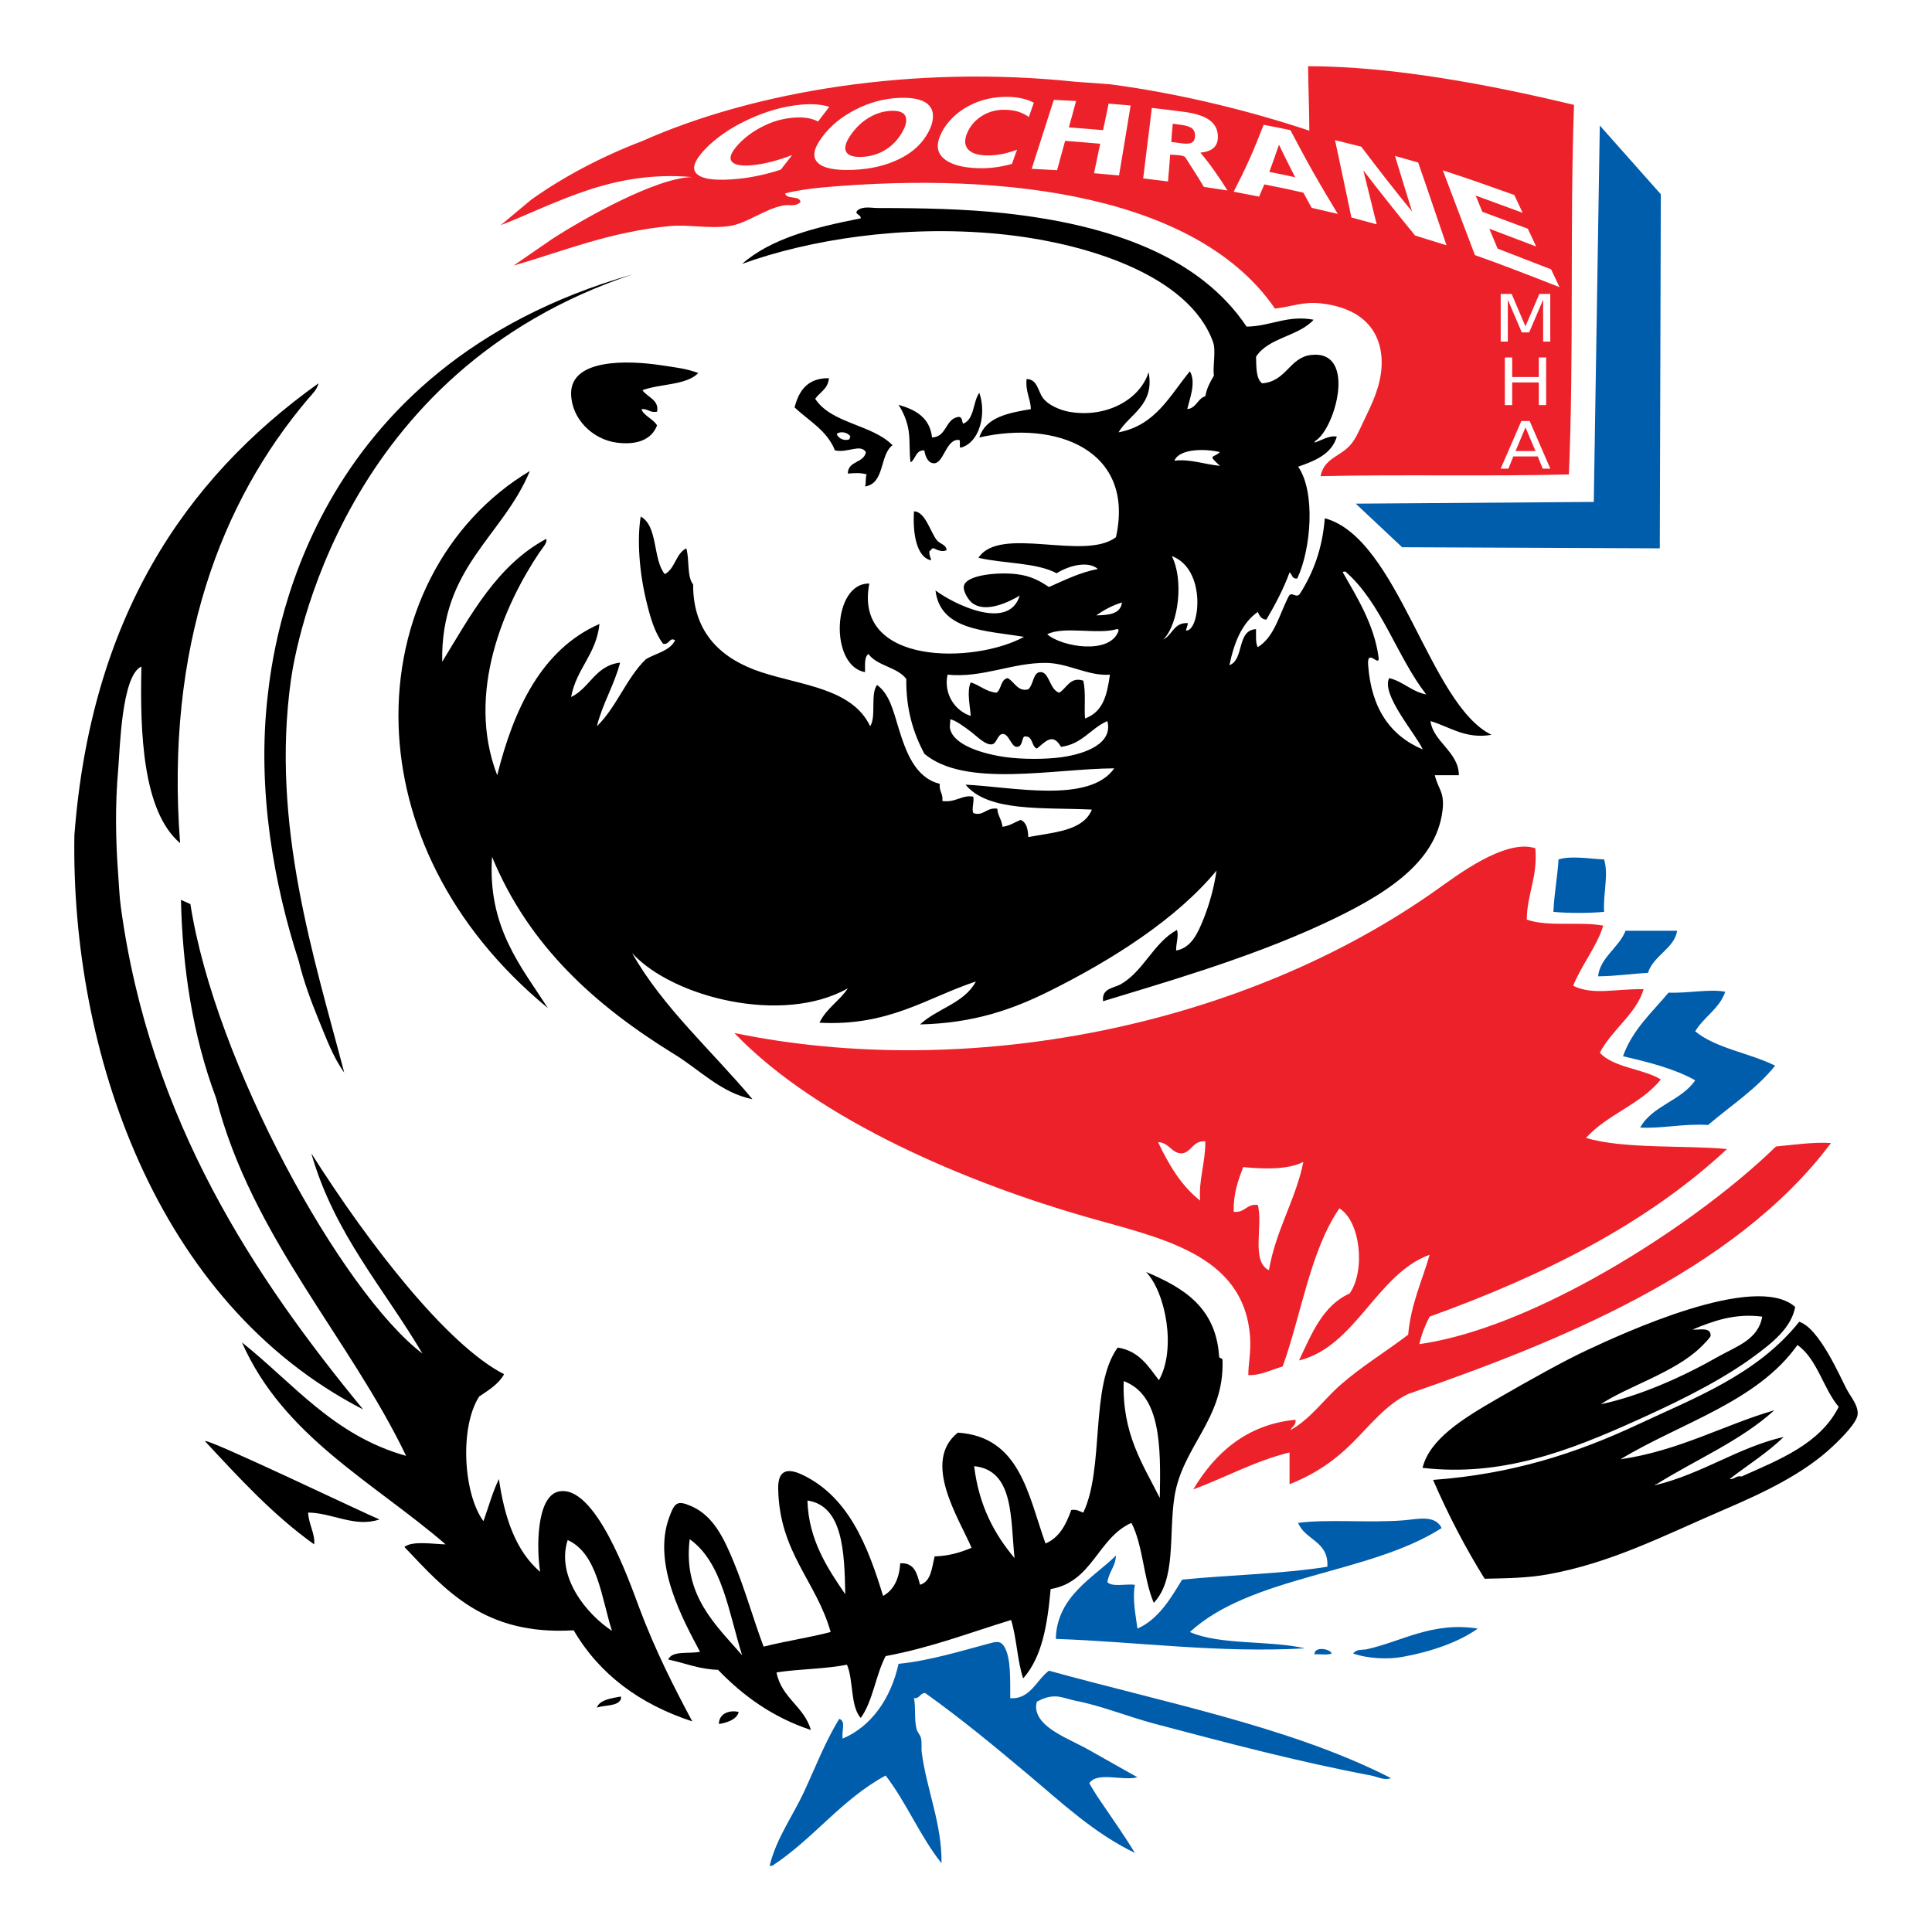 <?xml version="1.0" encoding="utf-8"?>
<!-- Generator: Adobe Illustrator 16.0.4, SVG Export Plug-In . SVG Version: 6.00 Build 0)  -->
<!DOCTYPE svg PUBLIC "-//W3C//DTD SVG 1.1//EN" "http://www.w3.org/Graphics/SVG/1.1/DTD/svg11.dtd">
<svg version="1.1" id="Layer_1" xmlns="http://www.w3.org/2000/svg" xmlns:xlink="http://www.w3.org/1999/xlink" x="0px" y="0px"
	 width="936px" height="936px" viewBox="0 0 936 936" enable-background="new 0 0 936 936" xml:space="preserve">
<path fill-rule="evenodd" clip-rule="evenodd" d="M636.83,214.442c3.296-1.046,7.148-3.622,10.824-2.914
	c-2.545,8.557-10.518,11.688-18.735,14.572c8.547,12.296,6.235,40.048-0.416,54.125c-2.667,0.447-2.409-2.033-3.747-2.915
	c-3.042,8.338-7.051,15.71-11.241,22.899c-2.448-0.189-3.355-1.919-4.164-3.747c-7.736,5.448-11.465,14.903-13.74,25.813
	c7.353-2.779,3.346-16.917,12.907-17.487c0.046,3.146-0.314,6.7,0.833,8.744c8.207-5.027,10.46-16.011,15.022-24.685
	c1.404-2.671,3.677,1.525,5.516-1.376c6.251-9.86,10.767-21.454,11.938-36.392c35.765,9.663,50.523,90.186,80.771,104.92
	c-12.646,2.19-20.416-3.974-29.561-6.662c1.289,10.097,13.688,14.893,13.739,26.23c-3.887,0-7.771,0-11.657,0
	c1.6,6.736,4.84,8.097,3.747,17.071c-3.154,25.876-28.615,41.347-57.825,54.937c-37.311,17.358-81.916,29.836-106.633,37.492
	c-0.74-6.421,5.16-6.233,8.743-8.327c11.056-6.467,15.705-20.01,27.062-26.229c0.946,2.986-0.508,6.537-0.416,9.992
	c7.378-1.241,10.581-8.572,13.324-15.405c2.829-7.05,5.114-15.378,6.244-23.315c-19.291,23.354-50.274,43.093-80.771,58.289
	c-18.146,9.04-36.877,15.621-62.868,16.236c8.25-7.708,21.592-10.327,27.062-20.817c-23.97,7.949-42.081,21.759-75.774,19.985
	c3.247-6.884,9.71-10.551,13.739-16.654c-31.71,17.876-84.907,4.379-104.503-17.069c14.934,26.423,38.845,47.478,58.29,70.778
	c-15.391-3.071-25.896-14.626-38.305-22.066c-37.642-23.261-69.925-51.917-87.85-95.343c-2.282,34.062,14.078,53.093,27.063,73.278
	c-48.509-39.947-70.851-90.083-72.332-136.787c-1.626-51.298,21.914-98.458,63.587-123.433
	c-13.132,31.835-43.316,46.614-42.468,92.43c13.903-22.737,26.552-46.727,50.379-59.538c0.744,1.78-1.874,4.492-3.331,6.662
	c-16.646,24.788-35.874,67.724-20.401,107.834c7.9-31.541,21.201-60.838,49.545-73.277c-1.561,14.815-11.179,21.573-13.74,35.389
	c9.123-4.338,11.654-15.271,23.732-16.654c-2.911,11.105-8.435,19.599-11.241,30.81c9.534-9.203,14.221-23.251,23.731-32.476
	c4.862-2.909,11.603-3.941,14.156-9.159c-2.759-1.768-2.74,2.418-5.829,1.666c-4.193-5.537-6.296-13.109-8.222-21.157
	c-3.319-13.868-4.425-29.431-2.604-40.463c8.501,4.683,5.748,20.622,11.658,27.895c5.037-2.596,5.297-9.968,10.409-12.49
	c1.649,5.29,0.209,13.669,3.331,17.487c-0.124,24.364,14.746,36.473,32.892,42.468c19.71,6.512,44.108,7.832,52.877,26.23
	c3.059-4.713-0.025-15.568,3.331-19.985c6.097,4.379,7.978,12.935,10.408,20.817c3.499,11.349,7.981,24.164,19.985,27.062
	c-0.447,3.64,1.696,4.688,1.249,8.328c6.473,0.923,9.654-3.205,14.989-2.082c0.465,3.09-0.91,5.658,0,7.911
	c4.801,1.831,6.432-2.964,11.657-2.082c-0.024,2.924,2.079,5.136,2.498,8.743c3.582-0.443,5.86-2.188,8.744-3.33
	c2.889,1.136,3.583,4.466,3.747,8.327c12.337-2.374,26.525-2.896,30.81-13.324c-23.279-1.147-50.191,1.34-61.204-12.074
	c22.354,1.042,59.945,9.354,72.029-7.911c-29.44,0.164-72.268,9.6-92.014-7.078c-5.171-9.817-8.892-21.084-8.743-36.222
	c-4.313-5.818-14.04-6.223-18.319-12.074c-2.101,1.37-1.601,5.338-1.665,8.744c-17.343-2.945-15.905-43.35,2.081-42.884
	c-7.803,39.81,50.988,38.946,74.943,25.813c-18.676-3.114-40.559-3.02-42.884-22.483c8.333,6.279,35.425,20.063,40.802,2.498
	c-4.381,2.587-16.503,9.039-23.315,3.331c-1.469-1.231-4.214-5.311-3.747-7.911c0.992-5.526,16.662-6.853,25.397-5.829
	c7.318,0.858,11.567,3.442,15.821,6.246c7.555-3.272,14.672-6.979,23.731-8.744c-5.284-4.455-15.156-1.037-19.984,2.082
	c-9.857-5.271-25.642-4.614-37.887-7.495c10.423-15.907,51.36,1.761,66.614-9.992c9.33-42.042-28.729-56.871-66.199-48.297
	c3.083-9.824,13.939-11.875,24.981-13.739c-0.205-5.347-2.699-8.405-2.082-14.572c5.275,0.119,5.352,5.598,7.909,9.159
	c2.413,3.357,8.235,5.885,12.491,6.663c18.043,3.294,34.57-5.832,38.722-19.152c3.025,15.986-9.214,20.17-14.573,29.144
	c18.009-3.364,24.862-17.881,34.557-29.561c3.159,5.32-0.125,13.304-1.248,18.32c4.48-0.516,4.892-5.101,8.743-6.245
	c0.698-4.021,2.418-7.02,4.164-9.993c-0.696-4.33,1.093-12.02-0.417-16.237c-11.589-32.372-61.53-48.388-104.504-52.46
	c-45.753-4.336-91.128,2.778-123.656,14.572c14.105-12.403,35.299-17.717,57.458-22.066c0.251-1.797-3.245-2.005-1.666-3.748
	c2.667-2.312,6.693-1.249,9.992-1.249c21.185,0,42.297,0.445,61.203,2.498c51.448,5.585,94.672,20.998,117.412,54.958
	c11.546-0.117,19.774-5.752,32.476-3.331c-7.221,8.046-21.924,8.608-27.896,17.903c0.138,5.136-0.04,10.588,2.915,12.907
	c11.772-0.86,13.237-12.526,23.732-13.74c22.454-2.597,11.712,35.772,2.081,41.635C637.168,213.947,636.829,214.024,636.83,214.442
	L636.83,214.442z M719.268,764.856c-9.318-14.969-17.64-30.935-24.981-47.879c37.764-2.769,68.931-12.646,99.448-26.962
	c26.978-12.655,57.644-24.126,77.931-49.647c9.611,2.942,19.774,26.54,22.886,32.476c1.982,3.784,5.869,8.101,5.413,12.49
	c-0.415,3.975-7.486,11.066-12.074,15.405c-14.083,13.313-33.789,22.554-52.044,30.395c-30.042,12.902-55.178,26.097-86.186,31.643
	C739.91,764.52,730.09,764.616,719.268,764.856L719.268,764.856z M802.537,719.06L802.537,719.06
	c-0.443-0.02-1.057,0.196-0.416,0.417c22.678-5.496,40.196-18.368,62.035-23.317c-7.884,7.66-17.454,13.633-26.229,20.401
	c2.573,0.213,2.92-1.798,5.829-1.248c18.618-8.305,38.01-15.839,47.048-33.726c-7.613-9.042-10.273-23.034-19.985-29.977
	c-19.495,27.552-56.445,37.649-85.768,55.375c28.382-4.095,50.404-16.767,74.526-23.733
	C843.382,698.004,821.566,707.14,802.537,719.06L802.537,719.06z M357.875,829.392c-0.936,3.954-6.505,5.386-9.576,5.83
	C348.25,830.281,353.256,828.285,357.875,829.392L357.875,829.392z M300.835,823.147c-1.589,3.685-7.799,2.748-11.658,4.162
	c1.299-4.141,8.343-4.666,11.658-5.413C300.835,822.313,300.835,822.73,300.835,823.147L300.835,823.147z M99.322,698.242
	c0.056-2.104,77.912,35.234,84.519,37.888c-11.951,4.049-22.695-3.201-34.557-3.331c0.217,5.637,3.488,10.358,2.915,15.404
	C132.201,733.922,115.852,715.991,99.322,698.242L99.322,698.242z M869.713,633.176c-19.252-17.133-84.014,13.091-100.796,20.899
	c-10.915,5.078-27.743,14.466-43.623,23.634c-16.904,9.759-32.651,19.557-36.12,33.425c38.275,4.419,70.951-8.147,104.307-23.262
	c13.539-6.136,37.254-16.994,54.942-29.786C858.904,650.506,867.876,643.223,869.713,633.176L869.713,633.176z M820.024,644.115
	L820.024,644.115c2.66,0.414,8.749-1.52,8.743,2.914c-0.001,0.912-3.593,4.481-4.996,5.83
	c-12.672,12.172-35.133,18.744-48.298,27.479c19.447-4.106,40.38-13.656,56.625-22.899c9.121-5.189,19.752-8.362,21.649-19.567
	C840.056,636.096,829.401,640.261,820.024,644.115L820.024,644.115z M555.226,616.22c9.465,9.869,14.786,37.288,6.245,52.461
	c-5.172-6.763-9.637-14.235-19.984-15.821c-13.557,18.642-6.289,58.107-16.655,79.939c-1.843-0.517-3.019-1.699-5.828-1.248
	c-2.529,7.045-5.748,13.403-12.491,16.235c-8.437-23.622-12.368-51.749-42.467-53.709c-17.544,14.008,0.356,41.194,6.661,55.792
	c-5.205,2.149-10.751,3.959-17.902,4.164c-1.378,5.56-1.682,12.196-7.078,13.739c-1.436-5.227-2.533-10.792-9.576-10.408
	c-0.523,7.525-3.128,12.97-8.328,15.819c-7.551-24.866-16.918-47.919-38.738-58.519c-7.46-3.622-12.243-2.665-12.074,6.601
	c0.577,31.029,18.484,44.729,25.415,69.404c-10.442,2.743-21.973,4.398-32.476,7.079c-4.926-13.059-9.079-28.035-14.572-41.219
	c-4.4-10.632-9.512-21.934-20.121-26.683c-7.323-3.277-8.444-1.825-11.082,5.379c-8.232,22.475,6.714,49.504,14.965,65.021
	c-5.288,1.097-13.484-0.716-15.405,3.748c8.044,1.67,14.744,4.686,24.148,4.996c12.114,12.589,26.42,22.986,44.965,29.144
	c-3.303-11.547-14.243-15.455-16.654-27.896c10.931-1.699,23.64-1.618,34.142-3.747c3.232,7.593,1.57,20.08,6.662,25.813
	c5.912-8.105,7.229-20.804,12.074-29.977c22.017-4.076,40.797-11.385,60.786-17.486c2.695,8.686,3.002,19.759,5.829,28.311
	c9.229-10.356,11.755-26.069,13.323-43.301c20.335-3.396,22.715-24.747,39.138-32.058c5.655,10.859,5.849,27.181,10.826,38.721
	c10.916-11.347,7.203-33.191,9.991-51.212c3.819-24.678,24.211-37.637,23.315-66.2c0.153-1.402-1.751-0.747-1.666-2.08
	C589.042,633.197,573.097,623.745,555.226,616.22L555.226,616.22z M561.887,725.721c-8.244-16.46-18.353-31.056-17.486-56.623
	C562.377,675.823,562.419,700.485,561.887,725.721L561.887,725.721L561.887,725.721z M491.522,754.864
	c-9.775-11.596-17.273-25.471-19.567-44.548C491.345,712.298,489.477,735.54,491.522,754.864L491.522,754.864L491.522,754.864z
	 M409.503,772.352c-8.53-12.432-17.796-26.328-18.319-45.382C408.279,729.442,409.151,751.747,409.503,772.352L409.503,772.352
	L409.503,772.352z M359.54,801.913c-12.386-14.312-28.841-28.823-25.396-56.208C350.057,756.994,352.993,781.26,359.54,801.913
	L359.54,801.913L359.54,801.913z M204.658,655.773c-39.229-29.905-100.517-141.048-112.414-217.75l-4.581-2.082
	c0.747,32.567,5.532,65.459,17.071,96.177c17.385,67.297,64.485,115.849,92.013,173.201c-35.066-9.762-54.576-35.078-79.523-54.959
	c20.003,45.504,63.488,67.525,98.675,97.843c-5.892-0.084-16.033-1.88-19.985,1.249c19.892,20.911,38.607,42.999,82.021,40.386
	c12.494,21.369,31.964,35.763,57.456,44.133c-8.246-15.395-17.95-34.262-25.813-55.374c-4.912-13.188-21.257-59.825-38.932-55.986
	c-11.018,2.393-10.686,28.398-8.949,38.916c-11.692-9.958-17.276-26.024-19.985-44.966c-3.072,6.226-5.013,13.583-7.494,20.4
	c-9.724-13.143-11.67-45.458-2.082-60.37c4.532-3.103,9.355-5.911,12.075-10.824c-27.375-14.005-64.98-62.18-93.379-106.974
	C161.947,597.779,186.092,624.238,204.658,655.773L204.658,655.773z M296.484,790.097c-12.265-8.013-27.194-26.203-21.462-43.976
	C289.569,752.669,291.341,774.146,296.484,790.097L296.484,790.097z M442.811,247.75c-0.665,9.716,0.887,22.204,8.328,23.731
	c-0.264-1.54-1.13-2.479-0.833-4.579c0.982-0.128,0.775-1.446,2.082-1.249c1.489,0.719,4.191,2.019,6.245,0.833
	c-0.329-2.719-3.043-2.842-4.58-4.579C450.875,258.315,448.369,247.75,442.811,247.75L442.811,247.75z M474.453,190.294
	c-3.202,4.432-2.291,12.975-7.91,14.989c-0.519-1.287-0.343-3.266-2.082-3.331c-6.701,0.932-5.561,9.705-12.907,9.992
	c-1.063-9.622-7.924-13.448-16.238-15.821c2.165,3.321,4.139,7.694,4.871,12.449c0.768,4.986,0.256,10.393,0.958,15.446
	c2.588-1.575,2.337-5.99,6.661-5.829c0.56,3.597,2.214,6.512,4.997,6.245c4.554-0.437,5.731-12.306,12.074-11.241
	c0.471,1.51-0.228,2.65,0.416,3.747C474.671,214.536,478.016,200.578,474.453,190.294L474.453,190.294z M36.036,404.715
	c7.955-104.464,52.688-172.139,118.244-219c-0.601,3-3.141,5.307-4.996,7.494c-42.24,49.809-69.259,120.412-62.036,215.253
	c-18.242-15.5-19.451-53.851-18.736-85.538c-9.724,4.31-10.424,40.692-11.241,49.732c-1.562,17.287-1.232,34.966,0,51.211
	c0.391,5.146,0.564,10.353,1.25,15.406c14.08,103.925,65.057,179.912,117.411,243.564C74.987,630.955,34.319,508.266,36.036,404.715
	L36.036,404.715z M401.592,183.216c-10.379-0.109-14.511,6.029-16.654,14.157c6.943,6.519,15.737,11.188,19.568,20.817
	c6.194,1.392,12.254-3.336,14.989,0.833c-0.921,5.463-8.702,4.067-8.744,10.409c3.369-0.256,6.16-0.484,9.161,0.417
	c-0.789,1.432-0.181,4.261-0.833,5.829c9.671-1.43,6.971-15.233,13.322-19.985c-9.878-10.106-29.56-10.409-37.471-22.483
	C397.244,189.972,401.185,188.361,401.592,183.216L401.592,183.216z M405.339,210.279c0.895,2.313,3.997,3.54,6.246,2.498
	c-0.018-0.573,0.196-0.914,0.417-1.249C411.091,209.684,407.363,208.542,405.339,210.279L405.339,210.279z M338.307,180.718
	c-6.128-2.249-10.985-2.689-17.903-3.747c-16.45-2.517-43.863-3.185-43.718,13.739c0.104,12.022,10.268,22.179,22.067,23.731
	c9.881,1.301,16.937-1.469,19.568-8.327c-1.723-3.137-6.939-4.992-7.494-7.911c3.212-0.299,3.903,1.925,7.494,1.25
	c1.187-5.636-4.707-7.024-7.078-10.409C319.832,185.837,332.513,186.721,338.307,180.718L338.307,180.718z M306.566,132.906
	C148.27,178.036,132.535,312.627,129.715,336.85c-5.372,46.134,3.139,92.009,14.988,128.652c2.417,9.879,5.878,19.304,9.576,28.312
	c3.689,8.98,7.038,18.29,12.491,25.813c-14.474-55.242-35.684-120.113-25.813-190.271
	C143.107,314.069,165.5,179.791,306.566,132.906L306.566,132.906z M568.965,223.186c7.901-0.893,14.435,1.793,22.066,2.498
	c-6.275-5.717-3.134-3.627,0-6.661C583.797,217.299,571.346,217.306,568.965,223.186L568.965,223.186z M564.199,309.447
	c3.908-2.32,4.665-7.783,11.101-7.586c0.628,0.02-0.934,3.574-0.703,3.602c6.55,0.791,10.299-29.655-6.882-36.062
	c5.824,11.478,3.24,32.48-3.576,39.8C563.531,309.852,563.303,309.977,564.199,309.447L564.199,309.447z M662.817,322.053
	c1.48,21.02,10.636,34.365,26.472,41.027c-3.275-7.347-20.403-26.781-16.236-34.557c6.875,1.729,10.729,6.479,17.902,7.91
	c-14.359-18.531-21.579-44.204-39.137-59.538c-0.489,0.065-1.183-0.07-1.248,0.417c6.934,12.159,15.093,25.17,17.291,40.934
	C668.657,323.971,662.225,313.586,662.817,322.053L662.817,322.053z M531.077,298.129L531.077,298.129
	c6.152-0.093,11.825-0.665,12.489-6.246C538.762,293.323,534.773,295.581,531.077,298.129L531.077,298.129z M507.345,307.289
	L507.345,307.289c7.125,6.203,30.563,10.069,34.557-1.665c-0.046-0.507-0.124-0.986-0.832-0.833
	C531.767,307.562,515.315,303.186,507.345,307.289L507.345,307.289z M506.586,321.148c-16.41-0.068-30.638,7.404-47.538,5.709
	c-1.964,9.368,3.609,17.532,11.241,19.985c-0.299-4.773-1.997-11.857,0-16.238c4.492,1.337,7.186,4.473,12.492,4.996
	c2.472-1.69,1.917-6.408,5.41-7.077c3.245,1.701,4.965,6.851,9.994,5.412c2.589-2.257,2.215-8.184,5.828-8.327
	c4.413-0.175,4.376,8.526,9.16,9.992c3.519-2.059,5.316-7.971,11.657-5.829c1.301,5.487,0.364,13.049,0.833,18.32
	c8.74-3.287,10.581-10.979,12.074-21.234C527.312,327.672,517.408,321.191,506.586,321.148L506.586,321.148z M485.694,355.585
	c-2.416,0.206-2.769,4.551-4.996,4.997c-3.125,0.625-7.289-3.752-9.992-5.83c-3.655-2.808-8.098-6.038-10.408-6.245
	c0.333,0.887-0.394,2.761,0,4.579c1.723,7.97,16.081,12.252,27.062,13.74c7.972,1.081,19.259,1.104,27.062,0
	c11.725-1.66,24.868-6.694,22.066-17.486c-8.15,3.507-12.128,11.187-22.482,12.49c-3.922-7.041-7.558-2.503-11.658,0.833
	c-2.915-1.109-1.607-6.441-6.244-5.829c-1.19,1.585-0.762,4.79-3.33,4.995C489.908,362.129,488.843,355.318,485.694,355.585z"/>
<path fill-rule="evenodd" clip-rule="evenodd" fill="#ED2129" d="M743.832,410.959c1.174,14.083-3.976,21.837-4.164,34.558
	c10.559,3.671,25.37,0.809,37.056,2.914c-2.966,9.946-10.468,18.951-14.572,29.144c9.558,4.763,20.827,1.384,34.14,1.665
	c-3.615,12.08-15.406,19.558-21.232,30.811c6.866,7.289,20.718,7.594,29.561,12.907c-9.517,11.994-26.065,16.958-36.222,28.312
	c17.654,5.512,49.206,3.497,68.28,5.413c-38.865,36.215-88.885,61.28-144.058,81.188c-2.047,3.894-3.772,8.11-4.903,12.922
	c-0.031,0.134-0.062,0.267-0.093,0.4c1.212-0.169,2.435-0.359,3.668-0.568c24.154-4.099,52.049-15.607,78.969-30.323
	c35.242-19.266,68.817-44.03,90.148-64.869c8.406-0.765,18.285-2.241,26.647-1.665c-46.954,62.751-134.323,97.127-204.846,121.574
	c-10.796,5.173-18.831,15.558-27.062,23.731c-8.505,8.449-17.783,14.986-30.394,19.986c0-5.135,0-10.271,0-15.405
	c-17.209,4.304-30.918,12.106-46.632,17.902c10.239-17.241,25.673-31.504,49.547-33.724c0.269,2.768-1.717,3.279-2.5,4.996
	c9.527-5.163,16.087-14.706,24.179-21.825c10.335-9.093,21.994-16.048,32.861-24.39c1.38-14.998,6.755-25.999,10.409-38.721
	c-25.651,9.259-35.83,44.539-63.284,51.21c6.131-12.882,11.436-26.591,24.564-32.475c7.698-11.178,5.225-34.884-4.996-41.219
	c-14.125,20.57-18.326,51.065-27.48,76.609c-5.207,1.472-11.023,4.494-16.653,4.162c-0.033-5.202,1.404-11.191,0.833-18.735
	c-3.072-40.495-44.396-47.773-80.772-58.289c-54.298-15.697-128.076-45.805-169.037-88.683
	c112.083,23.126,246.095-2.325,340.99-69.946c4.918-3.505,12.622-9.17,20.87-13.637C726.713,411.986,736.43,408.526,743.832,410.959
	L743.832,410.959z M762.567,50.817c-2.083,57.493,0.002,120.797-2.498,179.031c-39.382,1.004-80.833-0.061-120.325,0.833
	c2.018-9.355,10.129-9.25,15.405-16.238c2.325-3.083,4.618-8.683,7.078-13.739c3.878-7.977,7.805-17.302,7.078-27.479
	c-1.091-15.256-11.745-24.248-29.145-26.23c-8.95-1.019-14.083,1.56-22.482,2.498c-37.046-53.989-128.614-66.767-219.001-58.706
	c-5.418,0.484-12.869,1.468-18.32,2.915c0.764,3.123,6.946,0.826,7.495,4.164c-2.724,2.489-5.238,1.089-8.328,1.665
	c-9.197,1.715-17.65,8.782-26.229,9.993c-9.865,1.392-19.595-0.848-28.729,0c-29.053,2.695-51.95,12.275-75.776,19.151
	l18.736-12.906c15.118-9.789,50.494-29.778,67.864-29.977c-38.872-3.432-65.338,12.621-92.846,23.315l14.989-12.491
	c15.59-11.049,33.917-20.763,53.709-28.312c54.372-24.191,131.564-36.925,209.425-28.728l17.069,1.25
	c34.963,4.602,68.935,13.279,96.594,22.483c-0.016-10.618-0.584-23.23-0.592-31.226C674.49,32.082,721.914,41.033,762.567,50.817
	L762.567,50.817z M572.295,558.764c-4.588-0.002-6.084-5.376-11.241-5.413c5.233,11.007,11.277,21.198,20.4,28.312
	c-0.868-9.816,2.575-18.374,2.499-28.728C577.754,552.405,577.016,558.767,572.295,558.764L572.295,558.764z M631.418,562.928
	L631.418,562.928c-7.434,3.807-19.078,3.466-29.146,2.497c-2.375,6.368-4.794,12.692-4.579,21.65
	c5.621,0.624,6.038-3.954,11.658-3.33c2.698,9.731-3.423,27.347,5.412,31.644C618.058,595.921,627.93,580.811,631.418,562.928
	L631.418,562.928z M378.294,82.172c1.858-2.353,3.628-4.714,5.486-7.067c-3.561,1.382-6.886,2.446-9.999,3.239
	c-3.08,0.785-6.119,1.362-9.093,1.663c-5.43,0.549-8.778-0.065-10.158-1.746c-1.372-1.671-0.432-4.268,2.794-7.879
	c3.245-3.632,7.297-6.636,12.087-9.083c4.641-2.37,9.448-3.769,14.277-4.229c2.714-0.259,5.1-0.243,7.112,0.056
	c2.009,0.298,3.821,0.859,5.519,1.746c1.815-2.353,3.584-4.724,5.442-7.066c-1.727-0.626-3.83-1.003-6.051-1.195
	c-2.31-0.2-4.779-0.172-7.754,0.102c-8.58,0.79-17.17,3.327-25.503,7.217c-4.286,2-8.195,4.177-11.626,6.571
	c-3.484,2.431-6.67,5.057-9.34,7.879c-2.681,2.834-4.328,5.258-4.951,7.319c-0.613,2.028-0.129,3.662,1.455,4.911
	c3.14,2.476,10.059,3.017,20.097,1.979c3.404-0.352,6.666-0.896,10.049-1.633C371.562,84.207,374.934,83.283,378.294,82.172
	L378.294,82.172z M431.781,53.699c-3.763,0.141-7.309,1.216-10.776,3.277c-3.488,2.074-6.443,4.932-8.914,8.505
	c-2.449,3.54-3.127,6.187-2.18,8.009c0.955,1.837,3.494,2.688,7.559,2.521c4.108-0.169,7.88-1.238,11.296-3.305
	c3.327-2.013,6.072-4.804,8.143-8.327c2.071-3.524,2.605-6.234,1.741-8.094C437.78,54.411,435.501,53.56,431.781,53.699
	L431.781,53.699z M435.794,47.407c-7.439,0.271-14.544,2.234-21.174,5.62c-3.39,1.731-6.492,3.703-9.194,5.91
	c-2.761,2.255-5.096,4.737-7.151,7.496c-2.046,2.748-3.277,5.158-3.655,7.226c-0.379,2.067,0.187,3.822,1.556,5.162
	c2.858,2.796,8.761,3.828,17.323,3.463c8.561-0.364,16.037-2.184,22.487-5.405c3.155-1.576,5.84-3.395,8.132-5.526
	c2.273-2.116,4.144-4.556,5.605-7.245c1.476-2.715,2.174-5.12,2.268-7.235c0.095-2.114-0.349-3.928-1.572-5.434
	C448.003,48.464,443.191,47.137,435.794,47.407L435.794,47.407z M490.272,79.409c0.777-2.306,1.642-4.593,2.462-6.899
	c-2.588,0.971-5.105,1.709-7.503,2.166c-2.403,0.457-4.817,0.667-7.334,0.616c-4.339-0.088-7.421-1.117-9.069-3.155
	c-1.621-2.004-1.636-4.742-0.041-8.188c1.603-3.462,4.112-6.111,7.337-8.028c3.229-1.919,6.858-2.828,10.895-2.745
	c2.257,0.047,4.315,0.343,6.165,0.906c1.769,0.538,3.548,1.381,5.265,2.585c0.82-2.296,1.641-4.593,2.417-6.908
	c-1.656-0.905-3.519-1.564-5.58-2.035c-2.023-0.462-4.247-0.741-6.591-0.794c-7.161-0.162-13.572,1.293-19.382,4.397
	c-2.978,1.591-5.534,3.449-7.655,5.536c-2.185,2.151-4.028,4.51-5.392,7.179c-1.361,2.661-2.027,5.042-1.929,7.123
	c0.101,2.1,0.995,3.915,2.656,5.424c3.373,3.065,9.204,4.735,17.407,4.91c2.69,0.058,5.41-0.108,8.035-0.467
	C485.142,80.664,487.713,80.099,490.272,79.409L490.272,79.409z M510.537,48.368c-1.8,5.573-3.579,11.139-5.359,16.71
	c-1.778,5.565-3.56,11.137-5.359,16.71c4.13,0.224,8.218,0.439,12.305,0.663c0.688-2.362,1.309-4.749,1.929-7.113
	c0.622-2.368,1.33-4.724,1.973-7.095c5.659,0.411,11.366,0.905,16.986,1.392c-0.469,2.38-1.023,4.761-1.493,7.15
	c-0.468,2.38-0.98,4.761-1.493,7.132c4.009,0.364,8.061,0.719,12.113,1.083c0.93-5.648,1.901-11.287,2.832-16.944
	c0.928-5.639,1.859-11.296,2.788-16.953c-3.572-0.318-7.145-0.616-10.673-0.906c-0.438,2.147-0.856,4.292-1.316,6.432
	c-0.462,2.144-0.879,4.285-1.362,6.423c-5.532-0.467-11.064-0.943-16.593-1.345c0.613-2.128,1.204-4.251,1.797-6.386
	c0.59-2.122,1.141-4.256,1.71-6.385C517.712,48.751,514.19,48.564,510.537,48.368L510.537,48.368z M572.183,69.401
	c2.362,0.364,4.039,0.264,5.1-0.271c1.087-0.548,1.619-1.607,1.679-3.202c0.059-1.58-0.41-2.805-1.337-3.623
	c-0.946-0.834-2.642-1.415-4.913-1.755c-1.532-0.229-3.017-0.429-4.545-0.616c-0.306,2.941-0.525,5.891-0.701,8.832
	C569.037,68.962,570.608,69.167,572.183,69.401L572.183,69.401z M566.909,74.89c1.562,0.18,6.597,0.141,7.347,1.328
	c2.855,4.519,6.642,10.312,8.948,14.31c4.288,0.681,7.186,1.085,11.473,1.757c-3.798-6.091-8.399-12.784-13.127-18.337
	c2.889-0.261,5.005-1.035,6.411-2.306c1.394-1.259,2.083-3.064,2.072-5.377c-0.014-3.344-1.309-5.983-3.839-7.907
	c-2.503-1.903-6.517-3.316-11.896-4.08c-5.416-0.768-10.83-1.362-16.284-1.988c-0.623,5.704-1.378,11.389-2.088,17.074
	c-0.711,5.694-1.378,11.38-2.088,17.074c4.016,0.477,8.032,0.972,12.049,1.466c0.134-2.175,0.333-4.338,0.533-6.507
	C566.619,79.234,566.732,77.065,566.909,74.89L566.909,74.89z M631.438,93.327c1.356,2.465,2.669,4.911,4.024,7.356
	c4.219,0.99,8.393,1.96,12.655,2.95c-4.171-6.889-8.236-13.709-12.068-20.491c-3.8-6.726-7.367-13.434-10.875-20.089
	c-4.345-0.924-8.73-1.812-12.98-2.595c-2.153,5.489-4.315,10.978-6.725,16.365c-2.426,5.424-5.055,10.754-7.781,16.056
	c4.077,0.794,8.198,1.597,12.318,2.372c0.84-1.951,1.68-3.93,2.519-5.91C618.794,90.555,625.068,91.862,631.438,93.327
	L631.438,93.327z M614.947,83.273c4.164,0.784,8.333,1.662,12.549,2.613c-1.366-2.642-2.736-5.292-4.013-7.907
	c-1.28-2.622-2.646-5.256-3.837-7.851c-0.828,2.166-1.545,4.379-2.306,6.572C616.579,78.896,615.73,81.08,614.947,83.273
	L614.947,83.273z M646.782,67.88c1.316,6.254,2.677,12.509,3.99,18.745c1.316,6.245,2.632,12.491,3.948,18.736
	c4.051,1.092,8.103,2.203,12.243,3.324c-1.076-4.351-2.178-8.732-3.229-13.07c-1.058-4.363-2.153-8.719-3.229-13.079
	c3.894,5.097,7.924,10.228,12.034,15.413c4.214,5.317,8.598,10.727,13.029,16.15c5.076,1.568,10.152,3.146,15.23,4.742
	c-2.296-6.693-4.572-13.373-6.841-20.043c-2.277-6.698-4.546-13.368-6.886-20.071c-3.79-1.074-7.537-2.166-11.238-3.202
	c1.388,4.5,2.756,9.004,4.119,13.48c1.366,4.486,2.774,8.98,4.162,13.48c-4.388-5.405-8.701-10.743-12.807-16.038
	c-4.046-5.217-8.013-10.353-11.816-15.394C655.228,69.989,651.005,68.935,646.782,67.88L646.782,67.88z M698.997,82.517
	c2.608,6.852,5.215,13.695,7.779,20.538c2.563,6.843,5.172,13.686,7.778,20.528c13.188,4.659,26.893,9.999,40.998,15.544
	c-1.381-2.885-2.762-5.76-4.1-8.654c-8.78-3.407-17.427-6.749-25.896-10.026c-1.356-3.211-2.714-6.432-4.027-9.643
	c1.012,0.383,2.026,0.768,3.042,1.152c6.455,2.448,12.988,4.932,19.651,7.464c-1.293-2.866-2.674-5.742-4.055-8.626
	c-7.399-2.772-14.798-5.517-22.019-8.206c-1.105-2.623-2.168-5.237-3.229-7.851c7.44,2.745,15.058,5.527,22.765,8.355
	c-1.337-2.875-2.674-5.75-4.055-8.635C721.767,90.209,710.216,86.111,698.997,82.517L698.997,82.517z M729.054,173.185v23.083h3.553
	v-10.993h12.901v10.993h3.553v-23.083h-3.553v9.462h-12.901v-9.462H729.054L729.054,173.185z M727.05,142.403v23.083h3.444v-20.27
	l6.769,15.832h3.571l6.768-15.832v0.118v20.151h3.463v-23.083h-5.293l-6.732,15.705l-6.696-15.705H727.05L727.05,142.403z
	 M739.058,207.043l-4.819,11.489h9.655L739.058,207.043L739.058,207.043z M737.053,203.966l-10.021,23.083h3.745l2.395-5.921h11.827
	l2.395,5.921h3.689l-10.003-23.083H737.053z"/>
<path fill-rule="evenodd" clip-rule="evenodd" fill="#005DAC" d="M374.113,903.918c-0.416,0-0.833,0-1.249,0
	c3.213-13.248,11.195-24.055,16.654-35.805c5.506-11.854,10.199-24.153,17.07-35.391c3.425,1.174,1.031,5.612,1.666,9.577
	c13.656-5.776,23.32-19.147,27.062-36.223c14.474-1.401,30.545-6.267,42.884-9.577c4.251-1.141,6.363-1.932,8.326,1.249
	c3.382,5.472,2.822,16.374,2.916,24.981c9.711,0.68,12.72-8.922,18.735-13.323c55.357,15.274,114.435,26.827,161.806,50.089
	c1.31,0.643,2.61,1.294,3.901,1.955c-0.072,0.027-0.146,0.054-0.218,0.077c-1.418,0.476-2.789,0.399-4.135,0.113
	c-1.763-0.374-3.485-1.11-5.223-1.44c-36.613-6.944-70.226-15.947-104.505-24.979c-13.419-3.538-26.355-8.903-38.721-11.243
	c-2.682-0.507-6.416-1.963-9.362-2.103c-3.756-0.179-6.684,1.153-9.374,2.52c-1.3,4.29,0.85,7.896,3.332,10.409
	c5.464,5.531,14.715,8.897,22.482,13.322c8.12,4.627,15.904,8.957,22.899,12.908c-7.207,1.921-19.515-2.918-23.314,2.913
	c2.955,5.113,4.376,7.146,7.713,12.012c4.264,6.216,10.48,15.244,14.353,21.714c-19.86-9.568-35.512-24.368-51.627-37.89
	c-16.25-13.632-32.426-27.072-49.962-39.553c-2.641-0.002-2.498,2.776-5.413,2.499c0.936,5.038,0.045,10.168,1.25,14.988
	c0.36,1.441,1.719,2.79,2.082,4.164c0.591,2.238,0.124,4.794,0.417,7.078c2.303,17.964,9.847,34.633,9.576,53.709
	c-10.313-12.865-16.979-29.376-27.063-42.469C407.702,871.725,394.023,890.938,374.113,903.918L374.113,903.918z M835.846,480.491
	c-2.926,8.315-10.357,12.125-14.572,19.15c10.105,8.354,26.437,10.479,38.721,16.655c-9.077,11.325-21.465,19.336-32.477,28.727
	c-11.876-0.766-22.558,1.858-32.892,1.251c5.841-10.675,20.018-13.015,26.647-22.899c-9.969-5.577-22.351-8.737-34.975-11.657
	c4.639-12.989,14.057-21.198,22.066-30.812C818.295,481.285,828.35,478.977,835.846,480.491L835.846,480.491z M812.529,450.93
	c-1.317,8.546-11.41,11.897-14.156,20.401c-6.981,0.321-15.613,1.612-24.148,1.665c1.002-9.156,10.043-13.809,13.324-22.066
	C795.876,450.93,804.203,450.93,812.529,450.93L812.529,450.93z M777.141,416.372c2.282,7.688-0.517,15.968,0,25.398
	c-7.251,0.675-17.321,0.703-24.564,0c0.399-8.899,1.935-16.661,2.496-25.398C761.151,414.433,770.525,416.104,777.141,416.372
	L777.141,416.372z M804.124,265.654l-124.84-0.532l-22.47-21.119l115.328-0.833l2.916-182.361l29.561,33.308L804.124,265.654
	L804.124,265.654z M698.45,740.294c-3.252-6.578-11.673-4.302-18.319-3.748c-16.271,1.355-37.134-0.659-51.212,1.249
	c3.335,8.46,14.867,8.727,14.156,21.234c-22.011,3.525-47.115,3.957-70.362,6.244c-5.113,8.365-11.282,19.24-21.651,23.731
	c-0.814-6.417-2.522-14.108-1.249-21.232c-4.353-0.505-10.915,1.199-13.324-1.25c0.939-5.563,3.876-7.346,4.164-12.906
	c-10.647,10.59-28.657,19.632-29.144,40.385c40.091,1.404,78.273,6.939,120.741,4.581c-17.243-3.991-41.036-1.432-55.792-7.912
	C606.409,763.165,663.434,762.732,698.45,740.294L698.45,740.294z M715.937,789.005c-22.09-3.508-36.958,6.345-53.709,9.994
	c-2.294,0.498-4.842-0.24-6.661,2.08c7.578,2.605,17,2.856,23.731,1.665C693.134,800.3,706.839,795.537,715.937,789.005
	L715.937,789.005z M645.157,801.079c-0.733-2.338-8.486-3.626-8.327,0.417C639.52,801.271,643.141,801.979,645.157,801.079z"/>
</svg>
